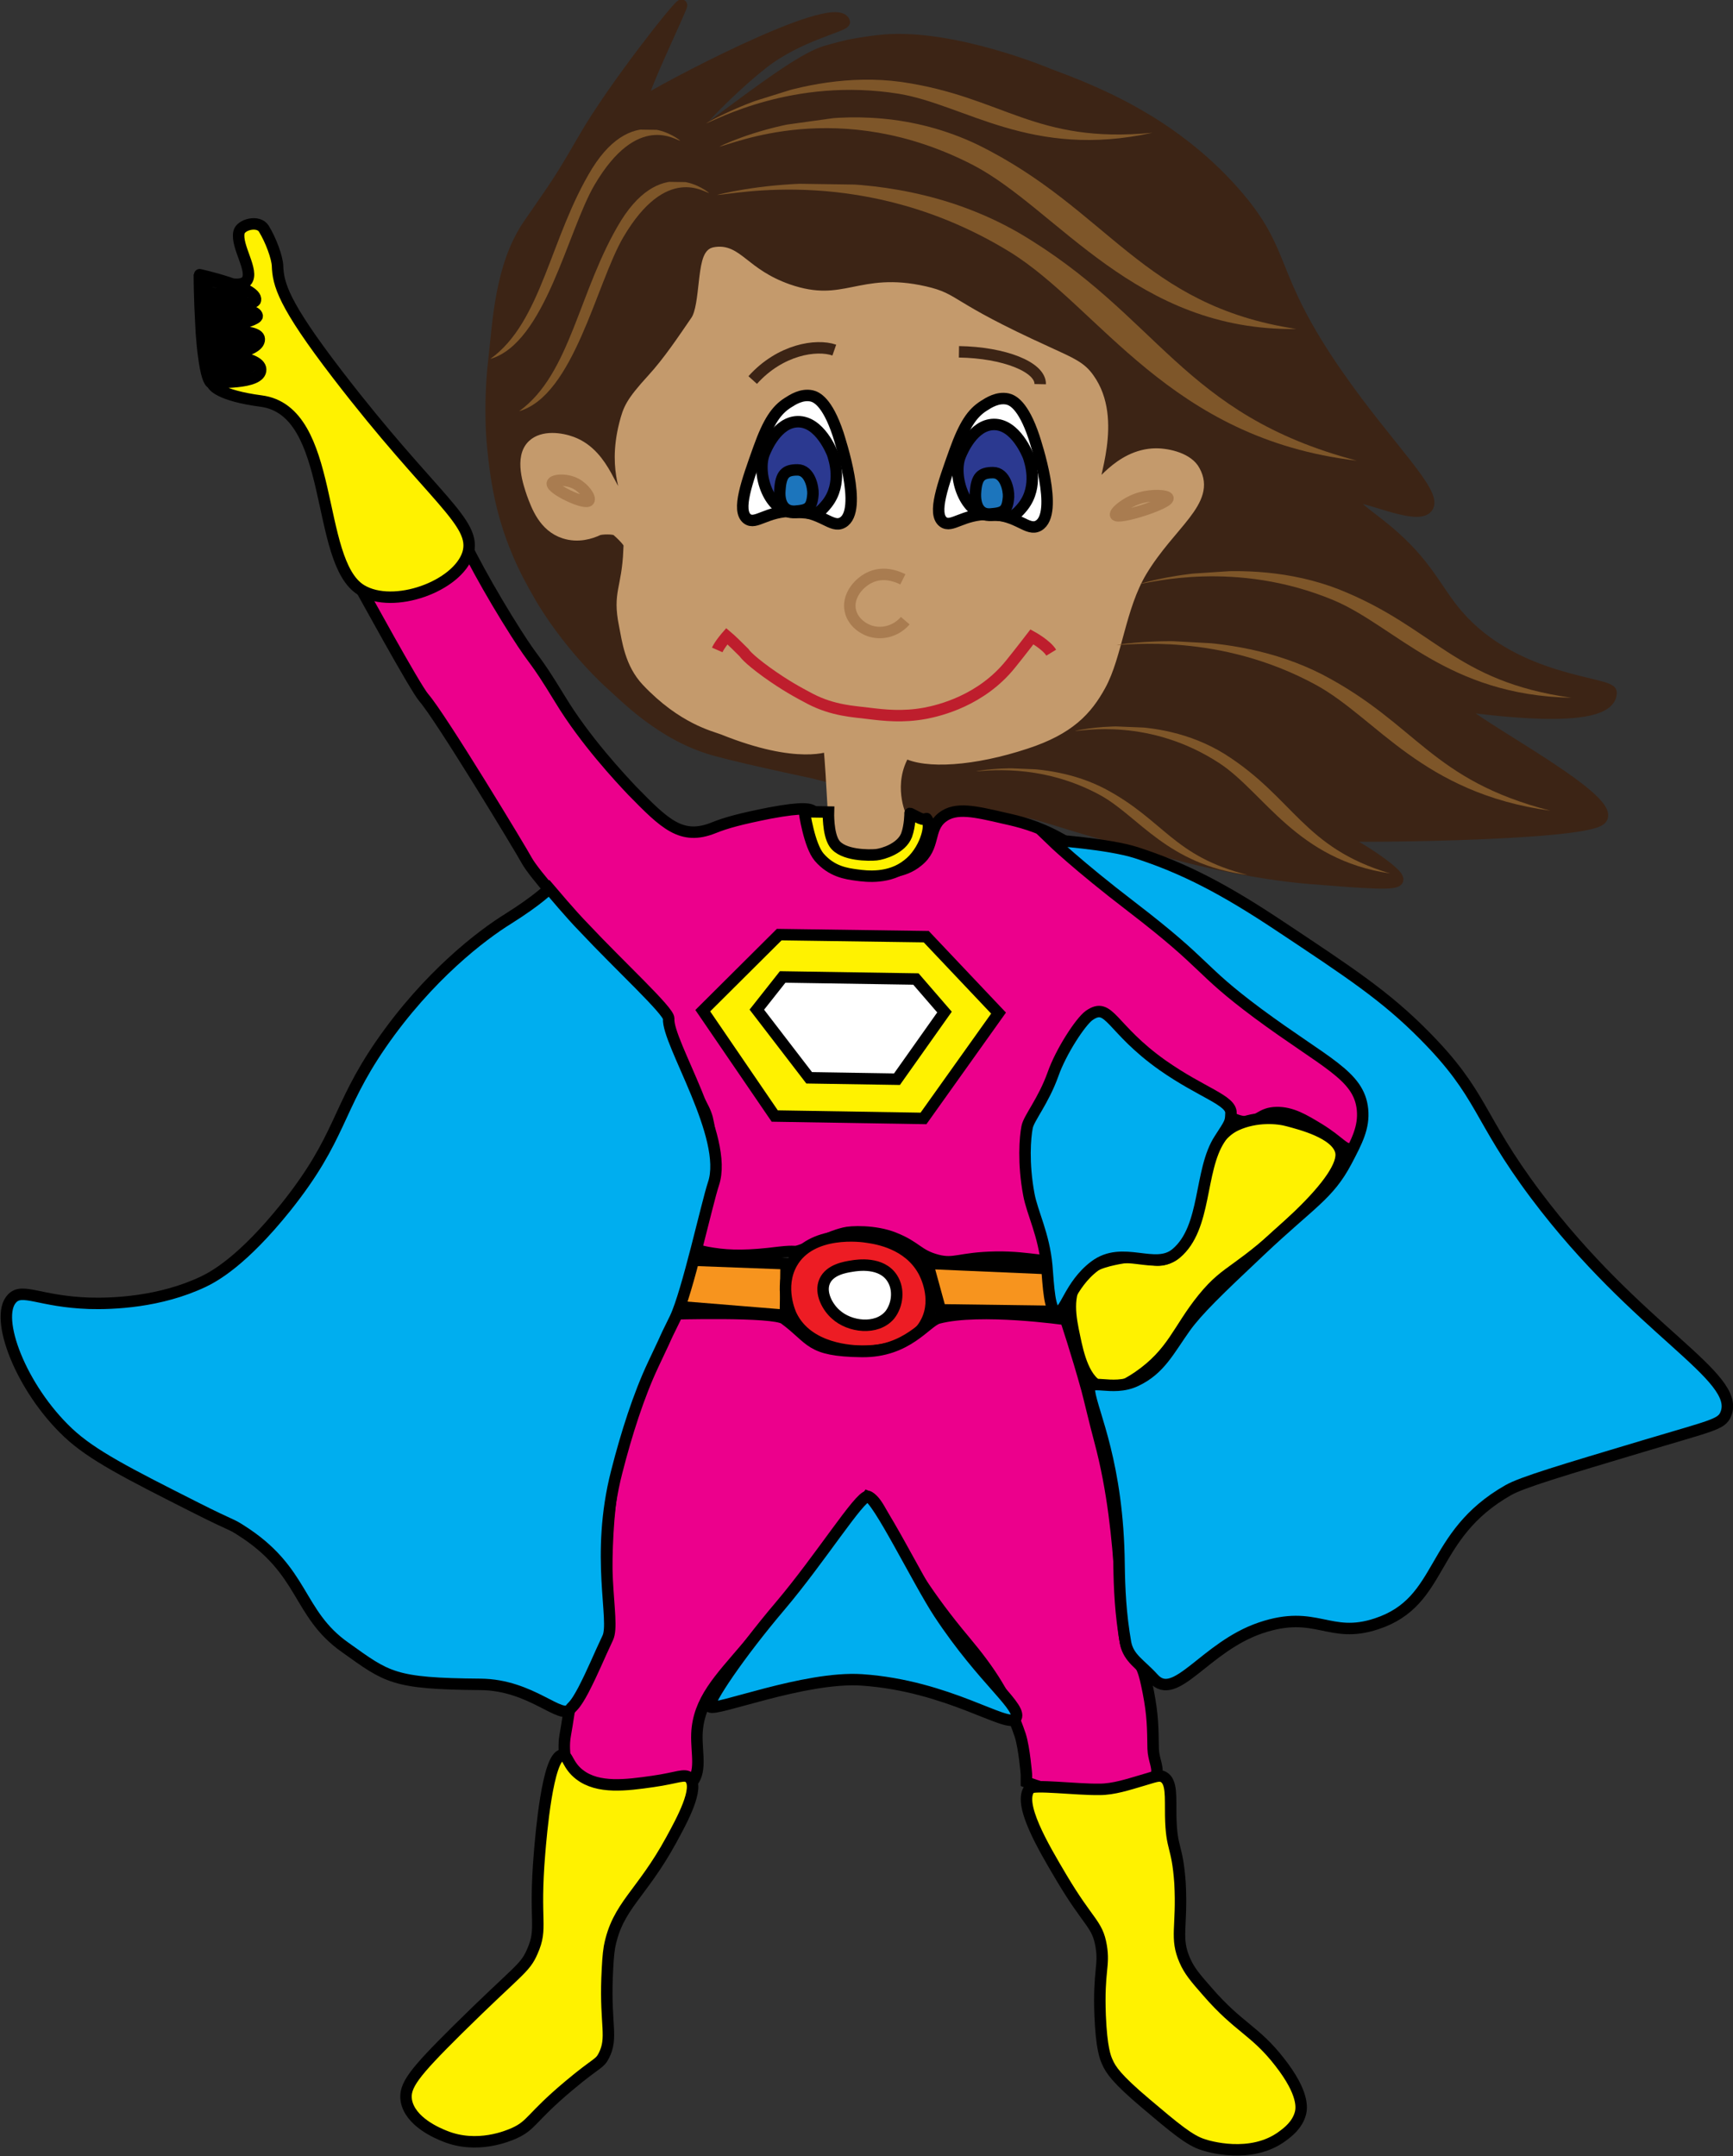 <?xml version="1.0" encoding="utf-8"?>
<!-- Generator: Adobe Illustrator 18.1.0, SVG Export Plug-In . SVG Version: 6.00 Build 0)  -->
<!DOCTYPE svg PUBLIC "-//W3C//DTD SVG 1.1//EN" "http://www.w3.org/Graphics/SVG/1.1/DTD/svg11.dtd">
<svg version="1.1" id="Layer_1" xmlns="http://www.w3.org/2000/svg" xmlns:xlink="http://www.w3.org/1999/xlink" x="0px" y="0px"
	 viewBox="0 0 503.3 626.3" enable-background="new 0 0 503.3 626.3" xml:space="preserve">
<rect x="0" y="0" width="503.3" height="626.3" fill="#333333" stroke="none"/>
<symbol  id="Brown_Hair_4" viewBox="-11.3 -7.7 22.7 15.4">
	<path fill="#7E5629" d="M-11.3,7c0,0,5.6,2.6,10.6-1.9c5-4.6,5.8-10.2,12-12.7C4.7-6.5,2.2,0.9-1,4C-6.1,8.9-10.8,7-11.3,7z"/>
</symbol>
<path fill="#3C2415" stroke="#3C2415" stroke-width="3.329" stroke-miterlimit="10" d="M467.9,201.2c0-3.1-27.6-2.8-44.6-22.5
	c-6.3-7.3-8.7-14.7-20.4-24.5c-5.3-4.4-10.9-8-10.2-9.4c1.1-2.4,18.7,6.7,21.8,2.6c3.1-4-11.2-17.2-25.9-38.3
	c-20.9-30-14.3-35.3-30.3-53.4c-18.6-21-41.6-29.6-53.6-34.1c0,0-27.6-11.7-48.2-9.9c-5.2,0.5-10.1,1.5-10.1,1.5
	c0,0-3.4,0.8-6.8,1.8c-11.1,3.5-38.1,27.2-39.9,25.7c-1-0.9,11.4-14.1,21.8-22.3c10.4-8.2,24.2-10.9,23.7-12.1
	c-3.2-6.9-54.8,20.7-58.2,23.3c-3.7,2.9,11.7-28.5,10.9-28.1c-1.4,0.7-19.7,23.9-28,38.2c-7.9,13.6-7.4,12.5-16.4,25.6
	c-8.2,12-8.8,28.6-10,38.9c-1.1,9.1-0.9,17.3-0.7,21.5c0.4,6.2,1.1,10.9,1.4,12.9c0.7,4.4,2.1,12.2,5.9,21.3
	c2.2,5.4,4.8,10,6.2,12.4c0,0,0.7,1.3,1.5,2.6c8.8,14.2,19.3,23.5,19.3,23.5c4.1,3.6,15,15.2,30.5,19.5c10.6,2.9,32.1,7.3,32.7,7.5
	c0,0-0.5-12.4-0.4-6.8c0,0.1-54.1-8.1-60.9-34.4c-2.9-11.4,4.2-30-2.8-30c-4.2,0-6.5,3.5-12.8,0.5c-10.1-4.8-17.4-21.6-11.2-27.2
	c3.5-3.2,11.2-1.9,16.1,1.4c7.5,5,8.1,14.3,10.2,14c2.6-0.4-1.9-15.3,6.2-27.5c3.2-4.8,5.4-4.8,11.7-13.6c3.8-5.4,5.9-8.2,7.1-12.6
	c2.5-9-1.2-13.9,1.4-16.1c3.4-2.9,10.9,4.5,22.9,8.4c17,5.5,20.2-3.5,39.1,0.6c13.4,2.9,10.3,7.1,35.4,16.6
	c4.5,1.7,9.5,3.4,13.7,8.3c6.6,7.6,6.7,17.4,6.6,18.5c-0.1,9-4.7,15.5-3.7,16.1c1.3,0.7,6-10.9,15.1-12.4c4.4-0.7,9.9,0.8,12.6,4.8
	c3.3,4.9,0.8,11.3-0.2,13.8c-3.8,9.8-10.8,8.9-15.2,18.2c-3.2,6.7-0.1,8.3-3.7,18.4c-2.6,7.2-6.2,12.1-8.3,14.8
	c-3,4-7.1,9.4-14,13.6c-5.1,3.1-10.7,4.3-22,6.6c0,0-5.1-0.9-20.4,1.6c0.6-3.8-1,9.5,0.7,13c2.4,5.1,15.7,1.5,29.9,1.6
	c9.2,0,6.3,1.6,51.6,13.4c0,0,18.4,4.8,36,6.2c0,0,0.1,0,0.1,0c16.2,1.3,24.4,1.9,24.8,0.4c0.8-2.6-22-16.3-20.5-13
	c0.3,0.7,74.3,0.3,79.5-4.6c6.2-6-47.9-33-39.8-32.8C428,205.3,467.7,211.6,467.9,201.2z"/>
<path fill="#C49A6C" stroke="#C49A6C" stroke-width="3.329" stroke-miterlimit="10" d="M242.4,243.1c0,0-0.7-16.8-1.6-26.6
	c0,0-8.7,4.2-30.8-4.7c-2.6-1-11.7-3-22.1-14c-4.8-5.1-5.6-11.7-6.5-16.3c-1.9-9.4,0.8-10.2,1.3-21.7c0,0,2.3-0.6-3.5-5.7
	c-0.7-0.7-4.6-0.6-5.5-0.2c-2.1,1-5.8,2.2-9.8,0.9c-5.9-1.9-8-7.9-9.3-11.4c-0.9-2.7-3.7-10.5,0.2-14.1c2.9-2.7,8.1-2,11.3-0.8
	c10.1,3.8,11.5,16.7,14.8,16.2c2.8-0.4-3.2-6.8,0.6-21.6c1.1-4.2,1.7-6,8-12.9c4.6-5,9-11.6,12.7-17c3-4.4,1.7-19,5.2-19.7
	c6.7-1.4,8.4,6.1,21.5,10.7c16.5,5.7,20.7-3.7,39.6,0.6c9.6,2.2,5.9,4,35.6,17.5c7.2,3.3,9.8,4.4,12.1,7.7c8.6,12,0.4,30,1.6,31.7
	c0.9,1.4,6.9-9.7,17.9-9.8c3.8,0,9.4,1.4,11.2,4.9c4.8,8.7-7.1,15.3-15.4,29.1c-6.3,10.5-7.2,24.5-12,33.2
	c-3.9,7.1-9,12.7-21.6,16.8c-15.1,5-29.1,5.9-35.1,2.6c0,0,0,0,0,0c-5.6,9.2-1.2,18.7-1.2,18.7c0,1.1,0,2.9,0,5.2
	c-1.4,1.1-3.8,2.5-7.2,3.4c-1,0.3-2,0.4-3.4,0.4C246,246.1,242.4,243.1,242.4,243.1z"/>
<path fill="#EC008C" stroke="#000000" stroke-width="3.329" stroke-miterlimit="10" d="M273.7,237.4c3.9-3,9.4-1.7,18,0.3
	c4.1,0.9,9.6,2.2,16.2,5.9c10,5.4,14.7,11.6,23.9,18.9c12.8,10.2,22.3,22,34.9,32c0.2,0.1,10.7,5.9,22.2,15.5
	c3.2,2.7,6.7,5.8,7.7,10.8c1.1,5.4-0.9,12-4.1,12.9c-2.2,0.5-3.2-1.9-9.5-5.8c-4.3-2.6-7.9-4.8-12.3-4.7c-4.5,0.1-5,2.6-8.5,2.7
	c-6.5,0.2-14.8-9.6-19.6-13c-4.4-3.1-10.2-6-17.1-12.8c-3.4-3.4-4.6-6-6.7-5.7c-3.4,0.4-2.6,7.5-8.7,16.7c-3.9,5.9-4.4,6.6-6.3,11.7
	c-1.7,4.6-2.8,18.4-0.4,27.5c0,0,1.9,0.8,2.3,9.5l1.4,5.7c-0.9,2.1-7.6-0.5-18-0.3c-10.5,0.2-11.8,2.2-16.9,0.9
	c-5.7-1.5-6-3.9-12.6-6.5c-5.5-2.2-12.6-1.9-14.4-1.4c-5.6,1.4-6.5,3-13,5.1c-1.9,0.6-0.8-0.1-6,0.5c-8.6,1.1-14,1.1-19.1,0.3
	c-4.7-0.7-5.3-1.4-5.6-1.8c-2.4-3.1,0.6-8,3.1-17.8c0.8-3.1,3-10.5,0.8-19.6c-0.9-3.5-3.6-6.9-8.1-15.5c-5.3-10.3-4.6-10.5-6.3-15.8
	c-0.9-2.8-1.1-2.7-9.4-11.2c-8.1-8.3-7.6-7.2-11.9-12.2c-3.8-4.4-14.5-16.2-16.7-20.2c-1.6-3-25-41.7-29.9-47.3
	c-2.6-3-18.2-31.6-18.9-32.8c-4.1-6.8,13.7-1.6,11.7-1.8c-9.6-0.7,2.9-4.1,11.1-6.4c6.6-1.8,2.6-16.6,4.8-11.1
	c3,7.9,10.8,21.9,18,33.2c6.1,9.6,4.8,6.1,12.9,19.4c7.2,11.9,17.5,22.9,20.9,26.5c9.5,9.7,14.3,14.5,23.6,10.8
	c3.7-1.5,7.8-2.6,16.3-4.3c10.2-1.9,11.9-1.2,12.9-0.4c3.5,2.8,0.6,7.6,4.3,12.4c3.8,4.8,10.8,5.1,13.4,5.2
	c2.7,0.1,8.2,0.3,12.4-3.2C271.8,246,269.3,240.8,273.7,237.4z"/>
<polygon fill="#FFF200" stroke="#000000" stroke-width="3.329" stroke-miterlimit="10" points="269,272.1 290,294.3 268.2,324.9 
	225,324.2 204.1,293.6 226.3,271.5 "/>
<polygon fill="#FFFFFF" stroke="#000000" stroke-width="3.329" stroke-miterlimit="10" points="274.3,294 260.5,313.5 235,313.1 
	219.8,293.3 227.3,283.8 266,284.4 "/>
<path fill="#FFF200" stroke="#000000" stroke-width="3.329" stroke-miterlimit="10" d="M389.4,334.5c0.9,3.7-3.7,10.3-12.1,18.4
	c-18.1,17.5-20.4,15.1-27.9,24.3c-7.3,9-8.7,15.8-18.9,22.8c-4.4,3-7.4,4-10.2,3.2c-5.4-1.6-7.2-9.9-8.2-14.7
	c-1.2-5.6-2.6-12.4,1.4-17.4c3.1-3.8,7.8-4.8,11.3-5.5c7.7-1.5,9.5,1.3,13.5,0.2c11.6-3.3,6.8-32.6,20.8-39c5.7-2.6,12-2.1,15.1-1.2
	C377.5,326.5,388.1,329.1,389.4,334.5z"/>
<path fill="#F7941E" stroke="#000000" stroke-width="3.329" stroke-miterlimit="10" d="M306.4,368.6c1.1,4.1,2.1,8.3,3.2,12.4
	l-36.5-0.5l-3.7-13.5L306.4,368.6z"/>
<polygon fill="#F7941E" stroke="#000000" stroke-width="3.329" stroke-miterlimit="10" points="228.3,367.1 228.1,382.1 195,379.4 
	199.1,366 "/>
<path fill="#ED1C24" stroke="#000000" stroke-width="3.329" stroke-miterlimit="10" d="M268.2,369.2c0.5,0.9,4.2,7.9,0.9,14.6
	c-4.2,8.7-16.3,8.7-18.7,8.7c-2.7,0-15.8-0.4-20.6-10.4c-0.2-0.4-3.8-8.2,0.2-15.2c5.6-9.8,20.4-7.8,22-7.5
	C254.7,359.8,263.8,361.2,268.2,369.2z"/>
<path fill="#FFFFFF" stroke="#000000" stroke-width="3.329" stroke-miterlimit="10" d="M259.1,371.3c2.1,3.2,1.6,7.8-0.7,10.7
	c-3.8,4.5-11.7,3.5-15.7-0.2c-2.3-2-4.7-6.2-3.2-9.6c1.5-3.4,6-4.1,7.9-4.4C249.1,367.5,256,366.5,259.1,371.3z"/>
<path fill="#EC008C" stroke="#000000" stroke-width="3.329" stroke-miterlimit="10" d="M309.5,383.3c0,0,3.2,9.5,6.2,20.4
	c0.5,1.8,2.4,9.9,3.7,14.7c7.8,29,5.3,58,8.4,60.9c4.1,3.9,4.6,6.9,5.7,12.3c1.3,6.7,1.3,10.3,1.4,16.4c0.1,3.1,1.5,5.3,1,7.3
	c-0.6,2.8-5.3,4.1-8.5,4.9c-1.8,0.5-9.4,1.5-15.3,1c-6.4-0.5-14-3.5-14-3.5l0-2.2c0,0-0.6-7.6-1.8-11.4c-3.8-11.3-8.9-18.8-16-27.3
	c-22.2-26.4-23.3-40.2-28.3-42.1c0,0-9.4,13.7-35.2,43.9c-7.8,9.2-14,15.3-14.4,25.1c-0.2,5.7,1.6,11.2-1.9,14.6
	c-0.8,0.8-2.2,1.7-10.7,2.1c-15.4,0.6-19.9-2.2-21.3-3.1c-1.5-1-4.3-3-4.4-5.7c-0.1-2.5-0.5-4.6,0.1-7.8c1.4-7.7,0.9-9.8,5-16.6
	c1.8-3,3.1-7.1,4.9-10.7c3.7-7.7,0.1-29.7,5-50.6c2.7-11.5,0.8-20.8,4.5-24.4c6.6-6.2,11.2-19.8,11.2-19.8s29.9-0.9,33,1.4
	c8.2,6,7,9.3,22.4,9.5c13.4,0.2,18.7-8.7,22.3-9.7C284.6,379.7,309.5,383.3,309.5,383.3z"/>
<path fill="#FFF200" stroke="#000000" stroke-width="3.329" stroke-miterlimit="10" d="M340,527.5c-0.1-5.4,0.4-9.9-2.1-11.3
	c-1.3-0.7-2.7,0-6.2,1c-4.1,1.2-8.3,2.6-12.4,2.6c-6.8,0.1-19.2-1.5-20.2-0.3c-3.7,4.2,3.8,16.9,9.2,26
	c7.9,13.3,10.4,13.3,11.5,19.8c1,5.9-0.8,7-0.3,20.2c0.4,9.5,1.5,12.2,2.1,13.5c1,2.3,2.7,4.9,11.1,12c8.5,7.2,12.8,10.8,16.7,12
	c1.1,0.4,13.9,4.4,23.1-2.5c1.5-1.1,4.3-3.2,5.2-6.7c0.3-1.3,1.1-5.6-6-14.7c-7.2-9.3-11.9-10-21-20.5c-3.6-4.1-5.3-6.1-6.6-9.1
	c-2.9-6.6-0.7-9.6-1.4-22.5C341.9,535.7,340.2,537.6,340,527.5z"/>
<path fill="#FFF200" stroke="#000000" stroke-width="3.329" stroke-miterlimit="10" d="M195,534.4c3-5.5,8.2-15,5.3-17.9
	c-1.4-1.4-3.6,0-10.7,1c-7.7,1.1-15.9,2.2-21.3-2c-3.5-2.7-3.4-5.8-5-5.7c-4.3,0.3-6.2,23.7-6.6,28.5c-1.7,20.3,1,21.6-2.1,28.6
	c-2.2,5.1-4,5.2-21.7,22.7c-12.7,12.6-15.6,16.3-14.9,20.6c1.1,6.2,9.1,9.5,11.1,10.3c9.5,3.9,18.6-0.1,20.2-0.8
	c5.3-2.4,4.7-4.4,15.9-13.8c8.2-6.9,8.9-6.2,10.2-8.8c2.6-5.2,0.4-8.8,0.9-22.5c0.2-4.4,0.3-6.5,0.7-9
	C179.3,553.6,186.3,550.4,195,534.4z"/>
<path fill="#00AEEF" stroke="#000000" stroke-width="3.329" stroke-miterlimit="10" d="M159.5,258.1c0,0-3,3.2-11.9,8.8
	c-7.6,4.7-23.2,16.5-37,36.5c-13,18.9-11.3,26.9-27.6,47.3c-12.6,15.7-20.8,20.1-23.9,21.6c-12.6,6-26.4,6.5-33.2,6.3
	c-14.4-0.5-19.4-4.6-22.4-1.4c-5.3,5.5,2.6,26.1,16.3,39c6.9,6.5,17.1,11.7,37.3,21.9c10.7,5.4,9.7,4.4,12.8,6.4
	c18.7,11.8,16.3,24.2,30.4,34.1c12.2,8.7,13.8,10.5,39.2,10.7c14.9,0.1,23.6,10.7,26.2,7.1c0.6-0.8,1.3-0.9,3.7-5.4
	c2.9-5.6,4.4-9.5,7.1-15.2c2.4-5-3.7-23.7,2.6-48.2c2.8-11,6.4-22.3,10.6-31.2c6.4-13.5,1.5-3.5,6.4-13.5c3.6-7.6,9.2-33.3,11.1-39
	c4.6-13.5-13.5-41.1-13-48c0.2-2.1-14.3-15.4-24.5-26.3C165.5,265.3,160.8,259.6,159.5,258.1z"/>
<path fill="#00AEEF" stroke="#000000" stroke-width="3.329" stroke-miterlimit="10" d="M206.2,495.8c1.4,1.5,27.5-8.9,44.1-7.8
	c25.1,1.7,42.3,14.2,44.6,11.3c2.5-3.1-9.1-10.8-22.2-30.7c-6.1-9.3-18-33.8-20.7-33.9c-2.4-0.1-13.8,18.1-25.4,31.8
	C214.8,480.4,205.2,494.6,206.2,495.8z"/>
<path fill="#00AEEF" stroke="#000000" stroke-width="3.329" stroke-miterlimit="10" d="M335,487.6c6.4,7.1,14.9-9.2,31.1-14.7
	c16.2-5.5,19.9,3.4,33.7-1.2c19.7-6.5,15-25.6,38.2-38.8c4-2.3,15.8-5.8,39.5-12.9c19.7-5.9,22.5-6.2,23.7-9.2
	c4.6-11-25.5-24.1-55.2-63.7c-17.1-22.8-15.1-29-32.5-46.5c-11.2-11.3-21.4-18-41.7-31.5c-16.2-10.8-27.9-16.9-41.8-21.4
	c-8.1-2.6-24.7-3.7-24.7-3.7s7.5,7.3,23.3,19.4c22.8,17.5,18.9,17.7,36.6,30.9c19.7,14.6,29.5,18,30.5,28c0.5,5.2-1.6,9.2-4.7,15.1
	c-5.2,9.8-10.3,12-25.1,26c-12.1,11.4-18.1,17.2-21.7,22.2c-4.7,6.6-7.3,12.2-14.3,15.5c-7.1,3.4-14.2-1.3-13.5,3.2
	c0.9,6.3,8.3,21,8.6,50.2c0.1,6.9,0.4,14.3,1.9,22.8C327.8,481.8,331.2,483.4,335,487.6z"/>
<g>
	<path fill="#00AEEF" stroke="#000000" stroke-width="3.329" stroke-miterlimit="10" d="M316.3,295c6-4.2,6.1,3.7,21.4,14.5
		c11.4,8,20,10.1,19.8,13.9c-0.1,2.6-0.1,2.6-3.3,7.5c-6,9.2-3.7,25.7-12.6,33.2c-6.1,5.2-15.5-2.5-23.7,3.7
		c-7.3,5.5-8.5,13.8-11,13.4c-2.1-0.3-2.4-7.4-2.9-13.5c-0.8-9-4.2-15.3-5.2-20.7c-1.7-9.1-1.1-16.6-0.5-19.6
		c0.5-2.6,4.7-7.5,7.5-15.3C308.1,305.5,313.8,296.8,316.3,295z"/>
</g>
<path fill="#FFF200" stroke="#000000" stroke-width="3.329" stroke-miterlimit="10" d="M269.1,237.8c-0.2-0.2-0.1,0.9-2.8-0.5
	c-2.3-1.2-2-1-2-1s0,3.5-1,6.3c-1.5,3.9-6.9,5.5-8.8,5.7c-2,0.2-9.8,0.3-12.2-3.3c-1.9-2.8-1.7-9.1-1.7-9.1l-7-0.1
	c0,0,1.4,9.8,4.3,13.2c3.6,4.2,7.9,4.8,10.9,5.2c2.9,0.4,9.5,1.2,14.8-3C268.5,247.5,270.8,239.8,269.1,237.8z"/>
<path fill="none" stroke="#A97C50" stroke-width="3.329" stroke-miterlimit="10" d="M171,145.4c0.6-0.8-1.3-3.6-3.8-4.9
	c-2.9-1.5-6.6-1.1-6.8-0.1C160,142,170,146.8,171,145.4z"/>
<path fill="none" stroke="#A97C50" stroke-width="3.329" stroke-miterlimit="10" d="M324,149.6c-0.4-0.8,3.2-3.9,7.3-5
	c3.5-1,7.7-0.7,7.9,0.1C339.4,146.3,324.7,151,324,149.6z"/>
<g>
	<path fill="#FFFFFF" stroke="#000000" stroke-width="3.329" stroke-miterlimit="10" d="M301.6,152.7c-3.2,1.8-6-3.2-14.3-3.3
		c-7.8-0.1-10.9,4.1-13.4,2.2c-3.1-2.4-0.1-10.7,3.4-20.5c2.8-7.8,5.1-11.1,8.4-13.2c1.4-0.9,4-2.6,6.9-2c1.3,0.3,4.5,1.5,7.7,11.1
		C300.8,128.6,307.7,149.2,301.6,152.7z"/>
	<path fill="#2B3990" stroke="#000000" stroke-width="3.329" stroke-miterlimit="10" d="M297.1,147.1c4.6-5.9,2-13.1,1.6-14.4
		c-0.2-0.5-3.7-9.5-10.1-9.4c-6,0.1-9.2,7.9-9.7,9.1c-2.4,5.8,1.3,17.7,9.1,17.3C293.3,149.4,293.5,151.6,297.1,147.1z"/>
	<path fill="#1C75BC" stroke="#000000" stroke-width="3.329" stroke-miterlimit="10" d="M287.7,149.3c3.7-0.3,4.9-0.8,5.2-5
		c0.1-1.9-0.9-7-4.5-7c-3.5,0-4.8,1.2-5.1,5.8C283.1,146.4,284.2,149.6,287.7,149.3z"/>
</g>
<path fill="none" stroke="#3C2415" stroke-width="3.329" stroke-miterlimit="10" d="M242.3,101.7c-5.2-1.8-15.7-0.2-23.7,8.7"/>
<path fill="none" stroke="#3C2415" stroke-width="3.329" stroke-miterlimit="10" d="M302.1,111.6c0.1-5-10.5-9.2-23.6-9.4"/>
<line fill="none" stroke="#000000" stroke-width="3.329" stroke-miterlimit="10" x1="229.5" y1="109.4" x2="229.5" y2="109.4"/>
<g>
	<path fill="none" stroke="#A97C50" stroke-width="3.329" stroke-miterlimit="10" d="M262.2,168.3c-0.6-0.3-4.7-2.5-9-0.8
		c-3.8,1.5-7.3,5.8-6.2,10.1c0.8,3.2,3.8,5.3,6.4,5.9c3.4,0.8,7.1-0.4,9.5-3.2"/>
</g>
<path fill="none" stroke="#BE1E2D" stroke-width="3.329" stroke-miterlimit="10" d="M305.3,189.6c-1.4-2.3-5.6-4.6-5.6-4.6
	s-3.6,4.7-6.2,7.9c-8.5,10.6-20.6,13.5-24.8,14.3c-6.6,1.2-11.8,0.6-16.7,0c-3.8-0.5-10-0.7-16.7-4.2c-3.6-1.9-7.3-3.9-12.6-7.7
	c-5.8-4.2-6.6-5.7-6.6-5.7c-3.9-3.9-5-4.8-5-4.8s-2.1,2.4-2.8,4"/>
<g>
	<path fill="#FFFFFF" stroke="#000000" stroke-width="3.329" stroke-miterlimit="10" d="M244.7,151.8c-3.2,1.8-6-3.2-14.3-3.3
		c-7.8-0.1-10.9,4.1-13.4,2.2c-3.1-2.4-0.1-10.7,3.4-20.5c2.8-7.8,5.1-11.1,8.4-13.2c1.4-0.9,4-2.6,6.9-2c1.3,0.3,4.5,1.5,7.7,11.1
		C243.9,127.8,250.8,148.4,244.7,151.8z"/>
	<path fill="#2B3990" stroke="#000000" stroke-width="3.329" stroke-miterlimit="10" d="M240.2,146.3c4.6-5.9,2-13.1,1.6-14.4
		c-0.2-0.5-3.7-9.5-10.1-9.4c-6,0.1-9.2,7.9-9.7,9.1c-2.4,5.8,1.3,17.7,9.1,17.3C236.4,148.6,236.6,150.8,240.2,146.3z"/>
	<path fill="#1C75BC" stroke="#000000" stroke-width="3.329" stroke-miterlimit="10" d="M230.9,148.5c3.7-0.3,4.9-0.8,5.2-5
		c0.1-1.9-0.9-7-4.5-7c-3.5,0-4.8,1.2-5.1,5.8C226.2,145.6,227.3,148.7,230.9,148.5z"/>
</g>
<use xlink:href="#Brown_Hair_4"  width="22.7" height="15.4" x="-11.3" y="-7.7" transform="matrix(-2.401 -3.468423e-02 6.350113e-02 -4.395 178.373 86.445)" overflow="visible"/>
<use xlink:href="#Brown_Hair_4"  width="22.7" height="15.4" x="-11.3" y="-7.7" transform="matrix(-2.401 -3.468423e-02 6.350113e-02 -4.395 170.002 71.266)" overflow="visible"/>
<use xlink:href="#Brown_Hair_4"  width="22.7" height="15.4" x="-11.3" y="-7.7" transform="matrix(8.267 0.119 7.374629e-02 -5.104 301.192 93.688)" overflow="visible"/>
<use xlink:href="#Brown_Hair_4"  width="22.7" height="15.4" x="-11.3" y="-7.7" transform="matrix(6.954 -0.968 -0.713 -5.127 292.496 67.536)" overflow="visible"/>
<use xlink:href="#Brown_Hair_4"  width="22.7" height="15.4" x="-11.3" y="-7.7" transform="matrix(5.194 -1.624 -0.844 -2.698 269.592 36.411)" overflow="visible"/>
<use xlink:href="#Brown_Hair_4"  width="22.7" height="15.4" x="-11.3" y="-7.7" transform="matrix(5.43 -0.36 -0.187 -2.821 393.558 185.322)" overflow="visible"/>
<use xlink:href="#Brown_Hair_4"  width="22.7" height="15.4" x="-11.3" y="-7.7" transform="matrix(5.677 0.307 0.153 -2.823 387.299 210.587)" overflow="visible"/>
<use xlink:href="#Brown_Hair_4"  width="22.7" height="15.4" x="-11.3" y="-7.7" transform="matrix(4.12 0.168 0.105 -2.575 357.975 232.264)" overflow="visible"/>
<use xlink:href="#Brown_Hair_4"  width="22.7" height="15.4" x="-11.3" y="-7.7" transform="matrix(3.541 0.145 7.510169e-02 -1.838 322.904 238.563)" overflow="visible"/>
<path fill="#FFF200" stroke="#000000" stroke-width="3.329" stroke-miterlimit="10" d="M104.9,171.4c-13.6-8.3-7.3-52.1-29.1-54.9
	c-12.1-1.6-14.3-4.6-14.1-5.2c0.1-0.5,14.2,0.6,14-4c-0.2-4.3-15.2-4.5-15.3-3.9c-0.1,0.6,15.1-0.6,14.9-4.9
	c-0.1-3.7-16.4-1.7-16.5-1.8c0-0.1,16-3.1,15.9-4.9c-0.2-3-16.6-2.7-16.5-2.9c0-0.2,15.7,0.3,16-1.7c0.7-3.8-16.8-7.5-16.2-7.4
	c0.3,0,11.2,4.8,13.6,1.8c2.3-2.8-3.1-10-2.2-14.1c0.5-2.3,5.6-3.6,7.2-1.1c2.1,3.4,3.9,8.4,4,10.8c0.2,5.3,1.5,10.9,17.5,31.7
	c27.8,36.2,40.5,42.8,37.8,51.9C132.9,170.3,114.3,177.1,104.9,171.4z"/>
<path fill="none" stroke="#000000" stroke-width="3.329" stroke-miterlimit="10" d="M57.9,79.7c0,3.2,0.1,6.3,0.2,9.2
	c0.1,2.9,0.3,5.6,0.4,8c0.2,2.5,0.4,4.8,0.7,6.8c0.6,4.7,1.5,7.6,2.4,7.6"/>
<g>
	<g>
		<path d="M58.8,82.5c0,1.2-0.4,3.5,0.4,4.5c0.7,0.9,1.4,0.5,2.3,0.4c1.6-0.1,3.1,0.8,4.8,0.7c1.8,0,3.5-0.4,5.1-1
			c0.8-0.3,0.8-1.3,0-1.6c-2-0.7-3.8-1.6-5.8-2.3c-1.4-0.6-3.3-1.6-4.8-1.4c-0.4,0-0.7,0.2-0.8,0.6c-0.4,1.3-0.6,3,0.9,3.4
			c0.6,0.2,1.3,0,2,0.2c0.6,0.2,1.2,0.5,1.8,0.7c1.1,0.4,2.1,0.7,3.2,0.5c0.9-0.1,1.1-1.3,0.2-1.6c-2.2-0.8-4.3-1.8-6.6-2.2
			c-1-0.2-1.5,1.5-0.4,1.6c2.3,0.3,4.4,1.3,6.6,2.2c0.1-0.5,0.1-1.1,0.2-1.6c-1.7,0.2-3-0.7-4.6-1.2c-0.3-0.1-1.1-0.4-1.4-0.3
			c-0.7-0.2-0.8,0-0.4,0.4c0-0.6,0.1-1.1,0.2-1.7c-0.3,0.2-0.5,0.4-0.8,0.6c1.6-0.2,4,1.2,5.4,1.8c1.6,0.7,3.1,1.3,4.7,1.9
			c0-0.5,0-1.1,0-1.6c-2.8,0.9-5.2,1.1-8,0.3c-0.7-0.2-1.3-0.2-2-0.2c-0.9-0.1-0.3,0.4-0.4-0.4c-0.1-0.9-0.1-1.8,0-2.7
			C60.5,81.4,58.9,81.4,58.8,82.5L58.8,82.5z"/>
	</g>
</g>
<g>
	<g>
		<path d="M59,91c0.1,1.4,0.2,2.9,0.3,4.3c0.1,0.8,1.1,1.2,1.6,0.4c0.7-1.4,3.9-1.4,5.2-1.7c1.7-0.4,3.3-0.9,4.9-1.3
			c0.6-0.2,0.8-0.9,0.4-1.4c-1.5-1.7-3.8-1.4-5.8-1.3c-1.3,0-5.1-0.8-5.6,1c-0.3,1.1,0.4,2.5,1.5,2.5c1.3,0.1,2.7-0.3,4-0.3
			c1.4,0.1,2.7,0,4.1-0.3c1-0.3,0.6-1.9-0.4-1.6c-1.6,0.4-3.1,0.2-4.7,0.2c-0.5,0-1,0-1.5,0.1c-0.2,0-1.8,0.1-1.3,0.2
			c2.4,0.5,6.8-1.4,8.7,0.8c0.1-0.5,0.2-0.9,0.4-1.4c-2.5,0.7-4.9,1.4-7.5,1.8c-1.6,0.2-2.9,0.5-3.7,2c0.5,0.1,1,0.3,1.6,0.4
			c-0.1-1.4-0.2-2.9-0.3-4.3C60.6,90,58.9,90,59,91L59,91z"/>
	</g>
</g>
<g>
	<g>
		<path d="M64.1,92.4c0.7,0,2.1-0.3,2.8,0c0.4,0.2,0.7,0.6,1.1,0.7c0.6,0.2,1.4,0.1,2,0.1c0.8,0,1.8,0.1,2.6-0.2
			c0.4-0.1,0.6-0.4,0.6-0.8c0,0,0-0.1,0-0.1c0-0.3-0.2-0.6-0.4-0.7c0,0-0.1,0-0.1-0.1c-0.9-0.6-1.7,0.9-0.8,1.4c0,0,0.1,0,0.1,0.1
			c-0.1-0.2-0.3-0.5-0.4-0.7c0,0,0,0.1,0,0.1c0.2-0.3,0.4-0.5,0.6-0.8c-0.7,0.2-1.7,0.2-2.4,0.1c-0.5,0.1-1,0-1.5-0.3
			c-0.2-0.1-0.3-0.2-0.5-0.4c-1.1-0.4-2.4-0.2-3.6-0.2C63,90.7,63,92.4,64.1,92.4L64.1,92.4z"/>
	</g>
</g>
<g>
	<g>
		<path d="M60.3,94.4c0.4,0,0.8,0,1.2,0c1.1,0,1.1-1.7,0-1.7c-0.4,0-0.8,0-1.2,0C59.3,92.7,59.3,94.4,60.3,94.4L60.3,94.4z"/>
	</g>
</g>
<g>
	<g>
		<path d="M59.9,99.4c4.5,0,9.1,0,13.6,0c-0.1-0.5-0.1-1.1-0.2-1.6c-2.8,0.8-5.6,1.6-8.4,2.4c-0.7,0.2-1.4,0.3-2,0.6
			c-0.3,0-0.6,0.2-0.8,0.3c-0.3,0.3-0.4,0.3-0.4-0.2c-1.4-0.9,2.1-0.5,2.7-0.5c1.4,0,2.7-0.1,4.1-0.3c0.2,0,2-0.2,2-0.2
			c0-0.2-1.7-0.2-1.9-0.2c-0.9,0.1-1.7,0.4-2.5,0.7c-0.4,0.2-0.9,0.5-1.4,0.6c-0.5,0.4-1,0.3-1.5-0.2c-0.9-0.1-1.2-0.3-0.7-0.7
			c0.1,0.5,0.1,1,0.2,1.5c0.2-0.1,0.4-0.2,0.6-0.3c1.1-0.1,1.1-1.7,0-1.7c-0.7,0-0.9,0-1.5,0.5c-0.5,0.4-0.6,1.4,0.2,1.5
			c1.5,0.2,2.5-1.4,1.2-2.5c-1.2-1-2.4-0.1-2.6,1.2c-0.3,2.7,2.3,3,4.3,2.4c0.8-0.3,1.6-0.8,2.5-1c1-0.3,1.9-0.2,2.9-0.4
			c0.8-0.1,1.8-0.4,2.2-1.2c1.1-2.1-1.8-2-3-1.9c-2.4,0.2-4.8,0.4-7.2,0.3c-0.9,0-1.8-0.3-2.3,0.6c-0.6,1,0.2,3.3,1.3,3.6
			c1.4,0.4,4.4-1.1,5.7-1.5c2.3-0.7,4.6-1.3,6.9-2c0.9-0.3,0.7-1.6-0.2-1.6c-4.5,0-9.1,0-13.6,0C58.9,97.7,58.9,99.4,59.9,99.4
			L59.9,99.4z"/>
	</g>
</g>
<g>
	<g>
		<path d="M60.6,106.3c2.6-0.1,5.2-0.2,7.8,0.1c1.2,0.1,2.7,0.2,3.9,0.6c0.6,0.2,0.6,0.1,0.1-0.2c-0.7,0.3-1.5,0.6-2.2,0.9
			c-1.1,0.4-2.2,0.7-3.4,0.9c-0.2,0-5.3,0.9-4.4-1c0.3-0.5,3.9-0.7,4.5-0.8c0.7-0.1,4.7-0.1,1.8,0.6c-0.9,0.2-1.8,0.3-2.7,0.5
			c-1.3,0.2-3.6,0.5-1-0.1c0.9-0.2,1.9-0.4,2.9-0.5c0.8,0.2,1.4,0.1,1.9-0.4c-0.1,0-0.1,0-0.2,0c-1.2,0.1-2.5,0.4-3.6,0.7
			c-0.6,0.2-1.2,0.3-1.8,0.5c0.2,0.7,0.5,0.8,1.1,0.3c1,0,2.2-0.5,3.2-0.6c1.1-0.1,0.6-1.7-0.4-1.6c-1.6,0.2-7.3,0.8-5.1,3.6
			c0.2,0.2,0.6,0.3,0.8,0.2c2.3-0.8,4.6-1,7-1.6c0.7-0.2,1.2-0.3,1.4-1.1c0.4-2.3-3.4-1.9-4.6-1.7c-1.4,0.2-6.6,0.1-6.1,2.8
			c0.6,2.7,5.9,0.9,7.3,0.6c1.4-0.3,4.2-1.5,2.6-3.2c-0.8-0.9-2.4-0.9-3.5-0.8c-1.8,0.2-3.6,0.6-5.4,0.6c-2.2,0.1-2.4,3-0.9,4.4
			c1.6,1.5,6.4,0.1,8.2-0.4c1-0.3,6.2-1.7,4.1-3.7c-1-1-3.7-0.9-5.1-1c-2.7-0.3-5.5-0.3-8.3-0.2C59.5,104.7,59.5,106.4,60.6,106.3
			L60.6,106.3z"/>
	</g>
</g>
</svg>
